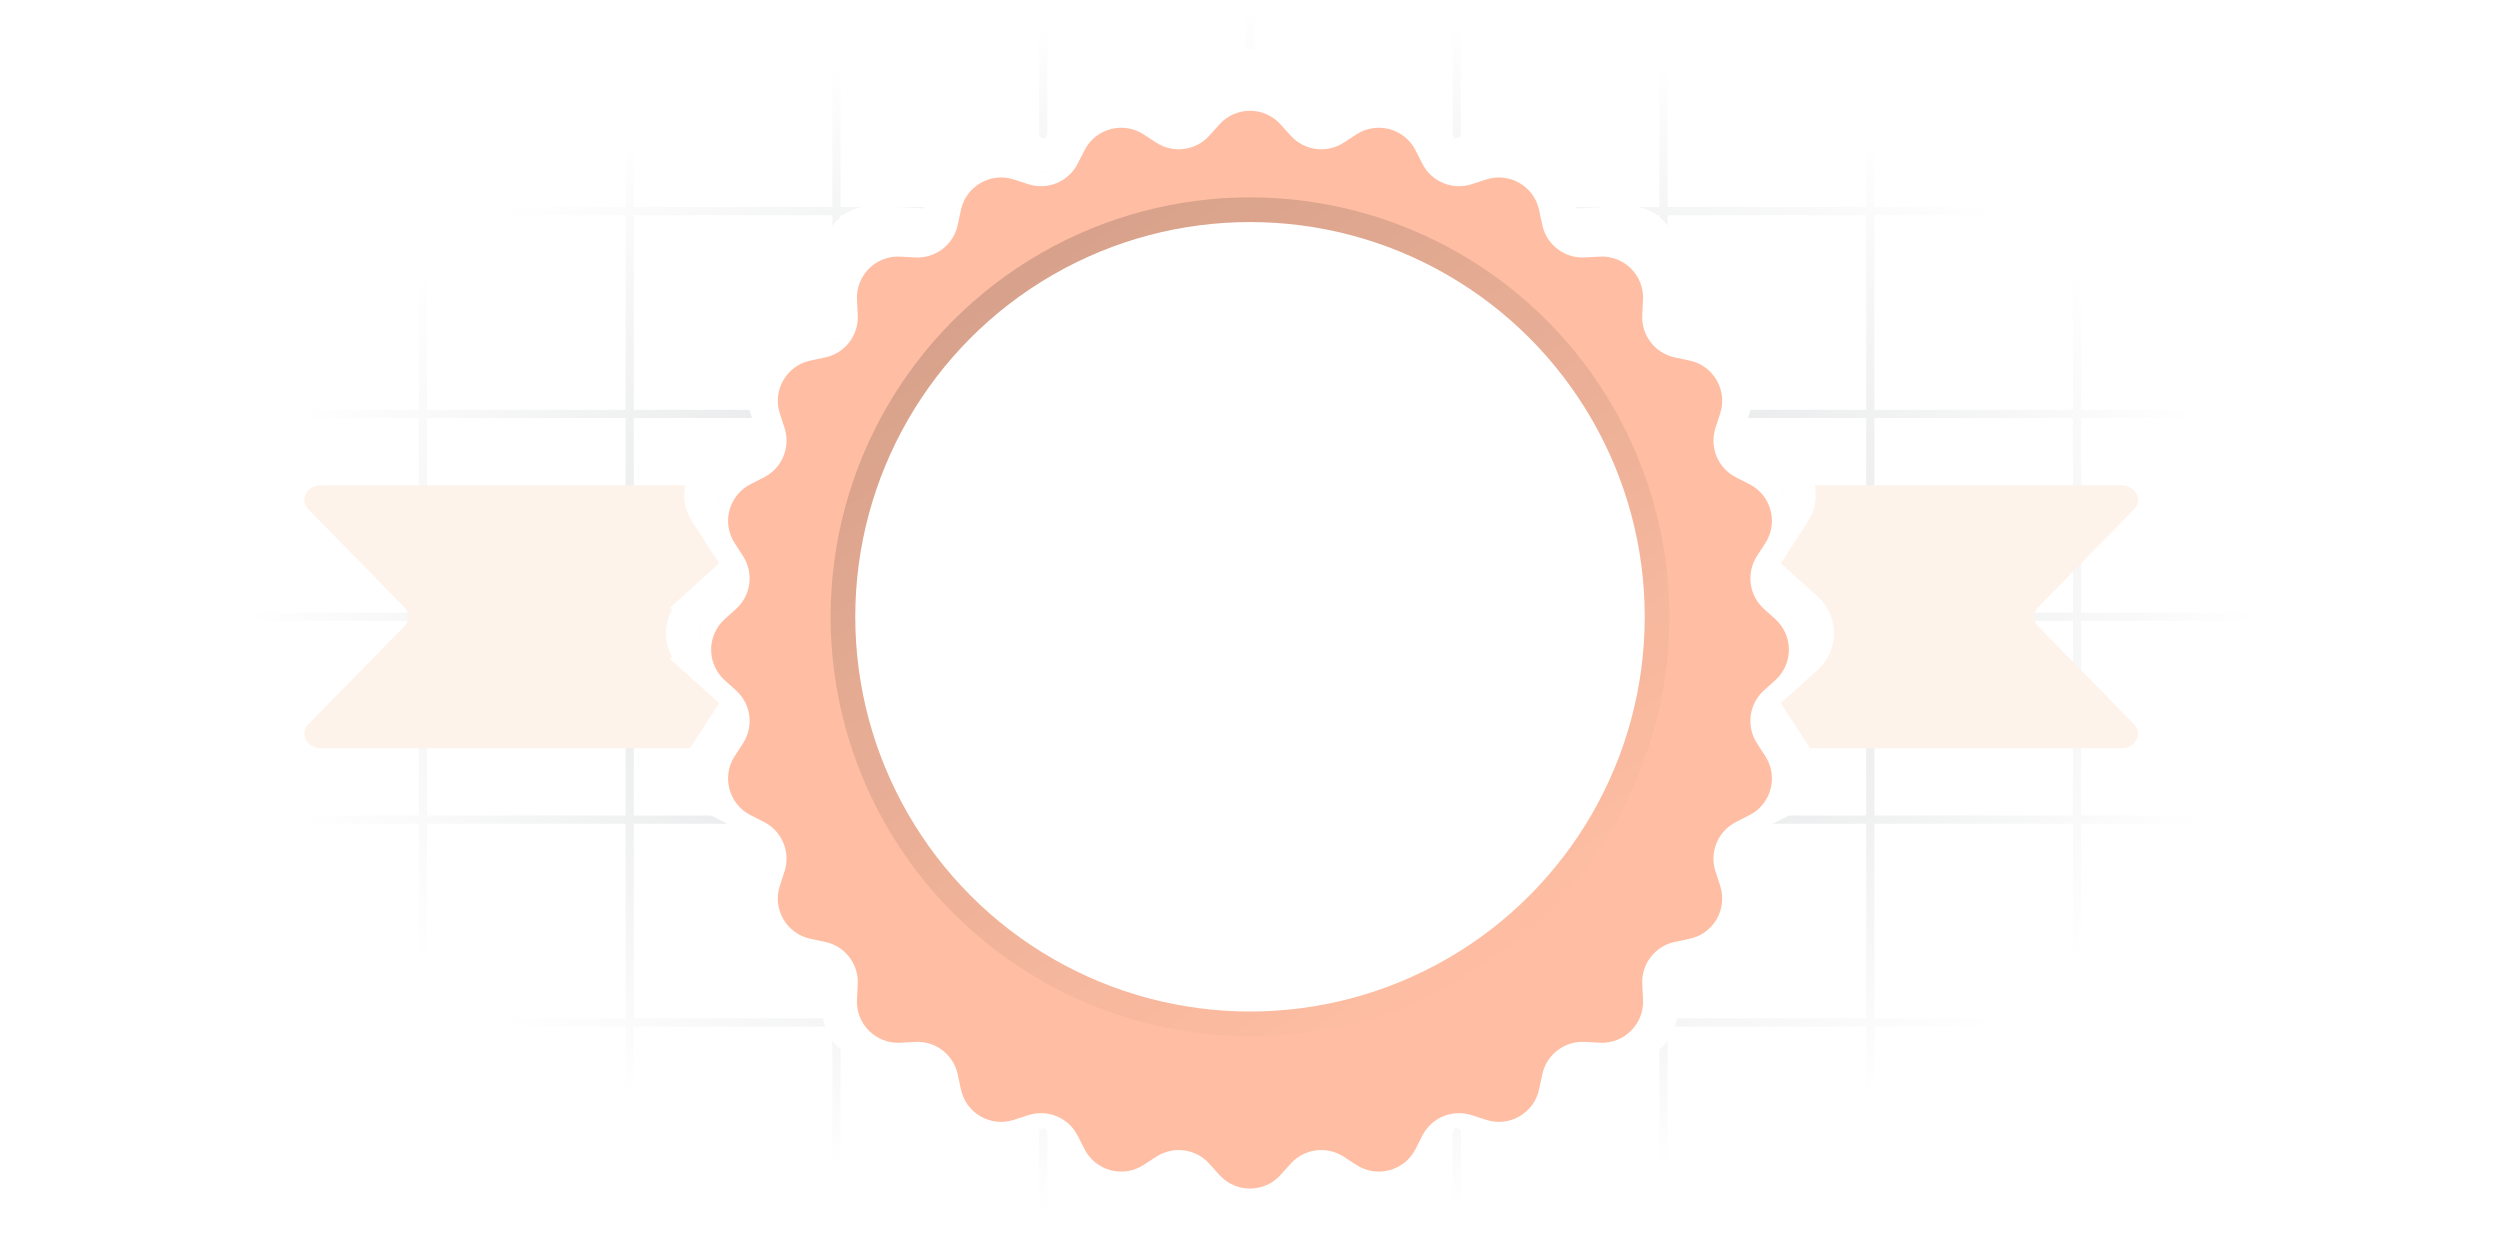 <svg width="304" height="153" viewBox="0 0 304 153" fill="none" xmlns="http://www.w3.org/2000/svg">
<path d="M1.143 25.667V1H26.286M1.143 25.667V50.333M1.143 25.667H26.286M1.143 50.333V75M1.143 50.333H26.286M1.143 75V99.667M1.143 75H26.286M1.143 99.667V124.333M1.143 99.667H26.286M1.143 124.333V149H26.286M1.143 124.333H26.286M26.286 1V25.667M26.286 1H51.428M26.286 25.667V50.333M26.286 25.667H51.428M26.286 50.333V75M26.286 50.333H51.428M26.286 75V99.667M26.286 75H51.428M26.286 99.667V124.333M26.286 99.667H51.428M26.286 124.333V149M26.286 124.333H51.428M26.286 149H51.428M51.428 1V25.667M51.428 1H76.571M51.428 25.667V50.333M51.428 25.667H76.571M51.428 50.333V75M51.428 50.333H76.571M51.428 75V99.667M51.428 75H76.571M51.428 99.667V124.333M51.428 99.667H76.571M51.428 124.333V149M51.428 124.333H76.571M51.428 149H76.571M76.571 1V25.667M76.571 1H101.714M76.571 25.667V50.333M76.571 25.667H101.714M76.571 50.333V75M76.571 50.333H101.714M76.571 75V99.667M76.571 75H101.714M76.571 99.667V124.333M76.571 99.667H101.714M76.571 124.333V149M76.571 124.333H101.714M76.571 149H101.714M101.714 1V25.667M101.714 1H126.857M101.714 25.667V50.333M101.714 25.667H126.857M101.714 50.333V75M101.714 50.333H126.857M101.714 75V99.667M101.714 75H126.857M101.714 99.667V124.333M101.714 99.667H126.857M101.714 124.333V149M101.714 124.333H126.857M101.714 149H126.857M126.857 1V25.667M126.857 1H152M126.857 25.667V50.333M126.857 25.667H152M126.857 50.333V75M126.857 50.333H152M126.857 75V99.667M126.857 75H152M126.857 99.667V124.333M126.857 99.667H152M126.857 124.333V149M126.857 124.333H152M126.857 149H152M152 1V25.667M152 1H177.143M152 25.667V50.333M152 25.667H177.143M152 50.333V75M152 50.333H177.143M152 75V99.667M152 75H177.143M152 99.667V124.333M152 99.667H177.143M152 124.333V149M152 124.333H177.143M152 149H177.143M177.143 1V25.667M177.143 1H202.286M177.143 25.667V50.333M177.143 25.667H202.286M177.143 50.333V75M177.143 50.333H202.286M177.143 75V99.667M177.143 75H202.286M177.143 99.667V124.333M177.143 99.667H202.286M177.143 124.333V149M177.143 124.333H202.286M177.143 149H202.286M202.286 1V25.667M202.286 1H227.429M202.286 25.667V50.333M202.286 25.667H227.429M202.286 50.333V75M202.286 50.333H227.429M202.286 75V99.667M202.286 75H227.429M202.286 99.667V124.333M202.286 99.667H227.429M202.286 124.333V149M202.286 124.333H227.429M202.286 149H227.429M227.429 1V25.667M227.429 1H252.571M227.429 25.667V50.333M227.429 25.667H252.571M227.429 50.333V75M227.429 50.333H252.571M227.429 75V99.667M227.429 75H252.571M227.429 99.667V124.333M227.429 99.667H252.571M227.429 124.333V149M227.429 124.333H252.571M227.429 149H252.571M252.571 1V25.667M252.571 1H277.714M252.571 25.667V50.333M252.571 25.667H277.714M252.571 50.333V75M252.571 50.333H277.714M252.571 75V99.667M252.571 75H277.714M252.571 99.667V124.333M252.571 99.667H277.714M252.571 124.333V149M252.571 124.333H277.714M252.571 149H277.714M277.714 1V25.667M277.714 1H302.857V25.667M277.714 25.667V50.333M277.714 25.667H302.857M277.714 50.333V75M277.714 50.333H302.857M277.714 75V99.667M277.714 75H302.857M277.714 99.667V124.333M277.714 99.667H302.857M277.714 124.333V149M277.714 124.333H302.857M277.714 149H302.857V124.333M302.857 25.667V50.333M302.857 50.333V75M302.857 75V99.667M302.857 99.667V124.333" stroke="url(#paint0_radial_2_89130)"/>
<path d="M130.95 59C132.082 59 133 59.796 133 60.778V89.222C133 90.204 132.082 91 130.95 91L39.053 91C37.306 91 36.361 89.226 37.492 88.071L49.17 76.151C49.82 75.487 49.82 74.513 49.17 73.849L37.492 61.929C36.361 60.774 37.306 59 39.053 59L130.95 59Z" fill="#FEF3EB"/>
<path d="M166.05 59C164.918 59 164 59.796 164 60.778L164 89.222C164 90.204 164.918 91 166.05 91L257.947 91C259.693 91 260.64 89.226 259.508 88.071L247.83 76.151C247.18 75.487 247.18 74.513 247.83 73.849L259.508 61.929C260.64 60.774 259.693 59 257.947 59L166.05 59Z" fill="#FEF3EB"/>
<g filter="url(#filter0_d_2_89130)">
<path d="M150.514 8.65C151.308 7.768 152.692 7.768 153.486 8.65L158.668 14.403C159.326 15.134 160.418 15.278 161.243 14.742L167.737 10.526C168.733 9.88 170.069 10.238 170.608 11.295L174.124 18.194C174.571 19.07 175.588 19.491 176.524 19.188L183.888 16.796C185.017 16.43 186.215 17.121 186.462 18.282L188.073 25.855C188.278 26.817 189.151 27.488 190.134 27.437L197.866 27.033C199.051 26.971 200.029 27.949 199.967 29.134L199.563 36.866C199.512 37.849 200.182 38.722 201.145 38.927L208.718 40.538C209.879 40.785 210.571 41.983 210.204 43.112L207.812 50.476C207.509 51.412 207.93 52.429 208.806 52.876L215.705 56.392C216.762 56.931 217.12 58.267 216.474 59.263L212.258 65.757C211.722 66.582 211.866 67.674 212.597 68.332L218.35 73.514C219.232 74.308 219.232 75.692 218.35 76.486L212.597 81.668C211.866 82.326 211.722 83.418 212.258 84.243L216.474 90.737C217.12 91.733 216.762 93.069 215.705 93.608L208.806 97.124C207.93 97.571 207.509 98.588 207.812 99.524L210.204 106.888C210.571 108.017 209.879 109.215 208.718 109.462L201.145 111.073C200.182 111.278 199.512 112.151 199.563 113.134L199.967 120.866C200.029 122.051 199.051 123.029 197.866 122.967L190.134 122.563C189.151 122.512 188.278 123.182 188.073 124.145L186.462 131.718C186.215 132.879 185.017 133.571 183.888 133.204L176.524 130.812C175.588 130.509 174.571 130.93 174.124 131.806L170.608 138.705C170.069 139.762 168.733 140.12 167.737 139.474L161.243 135.258C160.418 134.722 159.326 134.866 158.668 135.597L153.486 141.35C152.692 142.232 151.308 142.232 150.514 141.35L145.332 135.597C144.674 134.866 143.582 134.722 142.757 135.258L136.263 139.474C135.267 140.12 133.931 139.762 133.392 138.705L129.876 131.806C129.429 130.93 128.412 130.509 127.476 130.812L120.112 133.204C118.983 133.571 117.785 132.879 117.538 131.718L115.927 124.145C115.722 123.182 114.849 122.512 113.866 122.563L106.134 122.967C104.949 123.029 103.971 122.051 104.033 120.866L104.437 113.134C104.488 112.151 103.818 111.278 102.855 111.073L95.282 109.462C94.121 109.215 93.43 108.017 93.796 106.888L96.188 99.524C96.491 98.588 96.07 97.571 95.194 97.124L88.295 93.608C87.238 93.069 86.88 91.733 87.526 90.737L91.742 84.243C92.278 83.418 92.134 82.326 91.403 81.668L85.65 76.486C84.768 75.692 84.768 74.308 85.65 73.514L91.403 68.332C92.134 67.674 92.278 66.582 91.742 65.757L87.526 59.263C86.88 58.267 87.238 56.931 88.295 56.392L95.194 52.876C96.07 52.429 96.491 51.412 96.188 50.476L93.796 43.112C93.43 41.983 94.121 40.785 95.282 40.538L102.855 38.927C103.818 38.722 104.488 37.849 104.437 36.866L104.033 29.134C103.971 27.949 104.949 26.971 106.134 27.033L113.866 27.437C114.849 27.488 115.722 26.817 115.927 25.855L117.538 18.282C117.785 17.121 118.983 16.43 120.112 16.796L127.476 19.188C128.412 19.491 129.429 19.07 129.876 18.194L133.392 11.295C133.931 10.238 135.267 9.88 136.263 10.526L142.757 14.742C143.582 15.278 144.674 15.134 145.332 14.403L150.514 8.65Z" fill="white"/>
<path d="M154.972 7.311L153.486 8.65L154.972 7.311C153.383 5.547 150.617 5.547 149.028 7.311L143.846 13.065L137.352 8.849C135.361 7.556 132.688 8.272 131.61 10.387L128.094 17.285L120.73 14.894C118.472 14.161 116.076 15.544 115.582 17.866L113.971 25.439L106.239 25.035C103.868 24.912 101.911 26.868 102.035 29.239L102.439 36.971L94.866 38.582C92.544 39.076 91.161 41.472 91.894 43.73L94.285 51.094L87.387 54.61C85.272 55.688 84.556 58.361 85.849 60.352L90.065 66.846L84.311 72.028L85.65 73.514L84.311 72.028C82.547 73.617 82.547 76.383 84.311 77.972L85.643 76.494L84.311 77.972L90.065 83.154L85.849 89.648L87.526 90.737L85.849 89.648C84.556 91.639 85.272 94.312 87.387 95.39L94.285 98.906L91.894 106.27C91.161 108.528 92.544 110.924 94.866 111.418L102.439 113.029L102.035 120.761C101.911 123.132 103.868 125.089 106.239 124.965L113.971 124.561L115.582 132.134C116.076 134.456 118.472 135.839 120.73 135.106L128.094 132.715L131.61 139.613C132.688 141.728 135.361 142.444 137.352 141.151L143.846 136.935L149.028 142.689C150.617 144.453 153.383 144.453 154.972 142.689L160.154 136.935L166.648 141.151C168.639 142.444 171.312 141.728 172.39 139.613L175.906 132.715L183.27 135.106C185.528 135.839 187.924 134.456 188.418 132.134L190.029 124.561L197.761 124.965C200.132 125.089 202.089 123.132 201.965 120.761L201.561 113.029L209.134 111.418C211.456 110.924 212.839 108.528 212.106 106.27L209.715 98.906L216.613 95.39C218.728 94.312 219.444 91.639 218.151 89.648L213.935 83.154L219.689 77.972C221.453 76.383 221.453 73.617 219.689 72.028L213.935 66.846L218.151 60.352C219.444 58.361 218.728 55.688 216.613 54.61L209.715 51.094L212.106 43.73C212.839 41.472 211.456 39.076 209.134 38.582L201.561 36.971L201.965 29.239C202.089 26.868 200.132 24.912 197.761 25.035L190.029 25.439L188.418 17.866C187.924 15.544 185.528 14.161 183.27 14.894L175.906 17.285L172.39 10.387C171.312 8.272 168.639 7.556 166.648 8.849L160.154 13.065L154.972 7.311Z" stroke="white" stroke-width="4"/>
</g>
<g filter="url(#filter1_i_2_89130)">
<path d="M148.285 11.125C150.271 8.92 153.729 8.92 155.715 11.125L156.954 12.5C158.599 14.327 161.329 14.686 163.391 13.347L164.943 12.34C167.433 10.724 170.773 11.619 172.121 14.263L172.961 15.912C174.078 18.102 176.621 19.156 178.96 18.396L180.72 17.825C183.543 16.908 186.538 18.637 187.155 21.54L187.54 23.35C188.052 25.755 190.236 27.431 192.692 27.303L194.539 27.206C197.503 27.052 199.948 29.497 199.794 32.461L199.697 34.309C199.569 36.764 201.245 38.948 203.65 39.46L205.46 39.845C208.363 40.462 210.092 43.457 209.175 46.28L208.604 48.04C207.844 50.379 208.898 52.922 211.088 54.039L212.737 54.879C215.381 56.227 216.276 59.567 214.66 62.056L213.653 63.609C212.314 65.671 212.673 68.401 214.5 70.046L215.875 71.285C218.08 73.271 218.08 76.729 215.875 78.715L214.5 79.954C212.673 81.599 212.314 84.329 213.653 86.391L214.66 87.944C216.276 90.433 215.381 93.773 212.737 95.121L211.088 95.961C208.898 97.078 207.844 99.621 208.604 101.96L209.175 103.72C210.092 106.543 208.363 109.538 205.46 110.155L203.65 110.54C201.245 111.052 199.569 113.236 199.697 115.692L199.794 117.539C199.948 120.503 197.503 122.948 194.539 122.794L192.692 122.697C190.236 122.569 188.052 124.245 187.54 126.65L187.155 128.46C186.538 131.363 183.543 133.092 180.72 132.175L178.96 131.604C176.621 130.844 174.078 131.898 172.961 134.088L172.121 135.737C170.773 138.381 167.433 139.276 164.943 137.66L163.391 136.653C161.329 135.314 158.599 135.673 156.954 137.5L155.715 138.875C153.729 141.08 150.271 141.08 148.285 138.875L147.046 137.5C145.401 135.673 142.671 135.314 140.609 136.653L139.057 137.66C136.567 139.276 133.227 138.381 131.879 135.737L131.039 134.088C129.922 131.898 127.379 130.844 125.04 131.604L123.28 132.175C120.457 133.092 117.462 131.363 116.845 128.46L116.46 126.65C115.948 124.245 113.764 122.569 111.308 122.697L109.461 122.794C106.497 122.948 104.052 120.503 104.206 117.539L104.303 115.692C104.431 113.236 102.755 111.052 100.35 110.54L98.54 110.155C95.638 109.538 93.908 106.543 94.825 103.72L95.397 101.96C96.156 99.621 95.102 97.078 92.912 95.961L91.263 95.121C88.619 93.773 87.724 90.433 89.34 87.944L90.347 86.391C91.686 84.329 91.327 81.599 89.5 79.954L88.125 78.715C85.92 76.729 85.92 73.271 88.125 71.285L89.5 70.046C91.327 68.401 91.686 65.671 90.347 63.609L89.34 62.056C87.724 59.567 88.619 56.227 91.263 54.879L92.912 54.039C95.102 52.922 96.156 50.379 95.397 48.04L94.825 46.28C93.908 43.457 95.638 40.462 98.54 39.845L100.35 39.46C102.755 38.948 104.431 36.764 104.303 34.309L104.206 32.461C104.052 29.497 106.497 27.052 109.461 27.206L111.308 27.303C113.764 27.431 115.948 25.755 116.46 23.35L116.845 21.54C117.462 18.637 120.457 16.908 123.28 17.825L125.04 18.396C127.379 19.156 129.922 18.102 131.039 15.912L131.879 14.263C133.227 11.619 136.567 10.724 139.057 12.34L140.609 13.347C142.671 14.686 145.401 14.327 147.046 12.5L148.285 11.125Z" fill="#FFBEA3"/>
</g>
<circle cx="152" cy="75" r="48" fill="white"/>
<circle cx="152" cy="75" r="49.5" stroke="url(#paint1_linear_2_89130)" stroke-opacity="0.16" stroke-width="3" style="mix-blend-mode:luminosity"/>
<defs>
<filter id="filter0_d_2_89130" x="76.988" y="1.988" width="150.023" height="150.023" filterUnits="userSpaceOnUse" color-interpolation-filters="sRGB">
<feFlood flood-opacity="0" result="BackgroundImageFix"/>
<feColorMatrix in="SourceAlpha" type="matrix" values="0 0 0 0 0 0 0 0 0 0 0 0 0 0 0 0 0 0 127 0" result="hardAlpha"/>
<feOffset dy="2"/>
<feGaussianBlur stdDeviation="2"/>
<feColorMatrix type="matrix" values="0 0 0 0 0.106 0 0 0 0 0.11 0 0 0 0 0.114 0 0 0 0.04 0"/>
<feBlend mode="normal" in2="BackgroundImageFix" result="effect1_dropShadow_2_89130"/>
<feBlend mode="normal" in="SourceGraphic" in2="effect1_dropShadow_2_89130" result="shape"/>
</filter>
<filter id="filter1_i_2_89130" x="86.471" y="9.471" width="131.058" height="135.058" filterUnits="userSpaceOnUse" color-interpolation-filters="sRGB">
<feFlood flood-opacity="0" result="BackgroundImageFix"/>
<feBlend mode="normal" in="SourceGraphic" in2="BackgroundImageFix" result="shape"/>
<feColorMatrix in="SourceAlpha" type="matrix" values="0 0 0 0 0 0 0 0 0 0 0 0 0 0 0 0 0 0 127 0" result="hardAlpha"/>
<feOffset dy="4"/>
<feGaussianBlur stdDeviation="2"/>
<feComposite in2="hardAlpha" operator="arithmetic" k2="-1" k3="1"/>
<feColorMatrix type="matrix" values="0 0 0 0 0.952 0 0 0 0 0.647 0 0 0 0 0.248 0 0 0 0.06 0"/>
<feBlend mode="normal" in2="shape" result="effect1_innerShadow_2_89130"/>
</filter>
<radialGradient id="paint0_radial_2_89130" cx="0" cy="0" r="1" gradientUnits="userSpaceOnUse" gradientTransform="translate(152 75) rotate(90) scale(74 122.255)">
<stop stop-color="#CFD1D3"/>
<stop offset="1" stop-color="#CFD1D3" stop-opacity="0"/>
</radialGradient>
<linearGradient id="paint1_linear_2_89130" x1="120.598" y1="36.869" x2="177.121" y2="120.757" gradientUnits="userSpaceOnUse">
<stop stop-color="#0F0F10"/>
<stop offset="1" stop-color="#0F0F10" stop-opacity="0"/>
</linearGradient>
</defs>
</svg>
